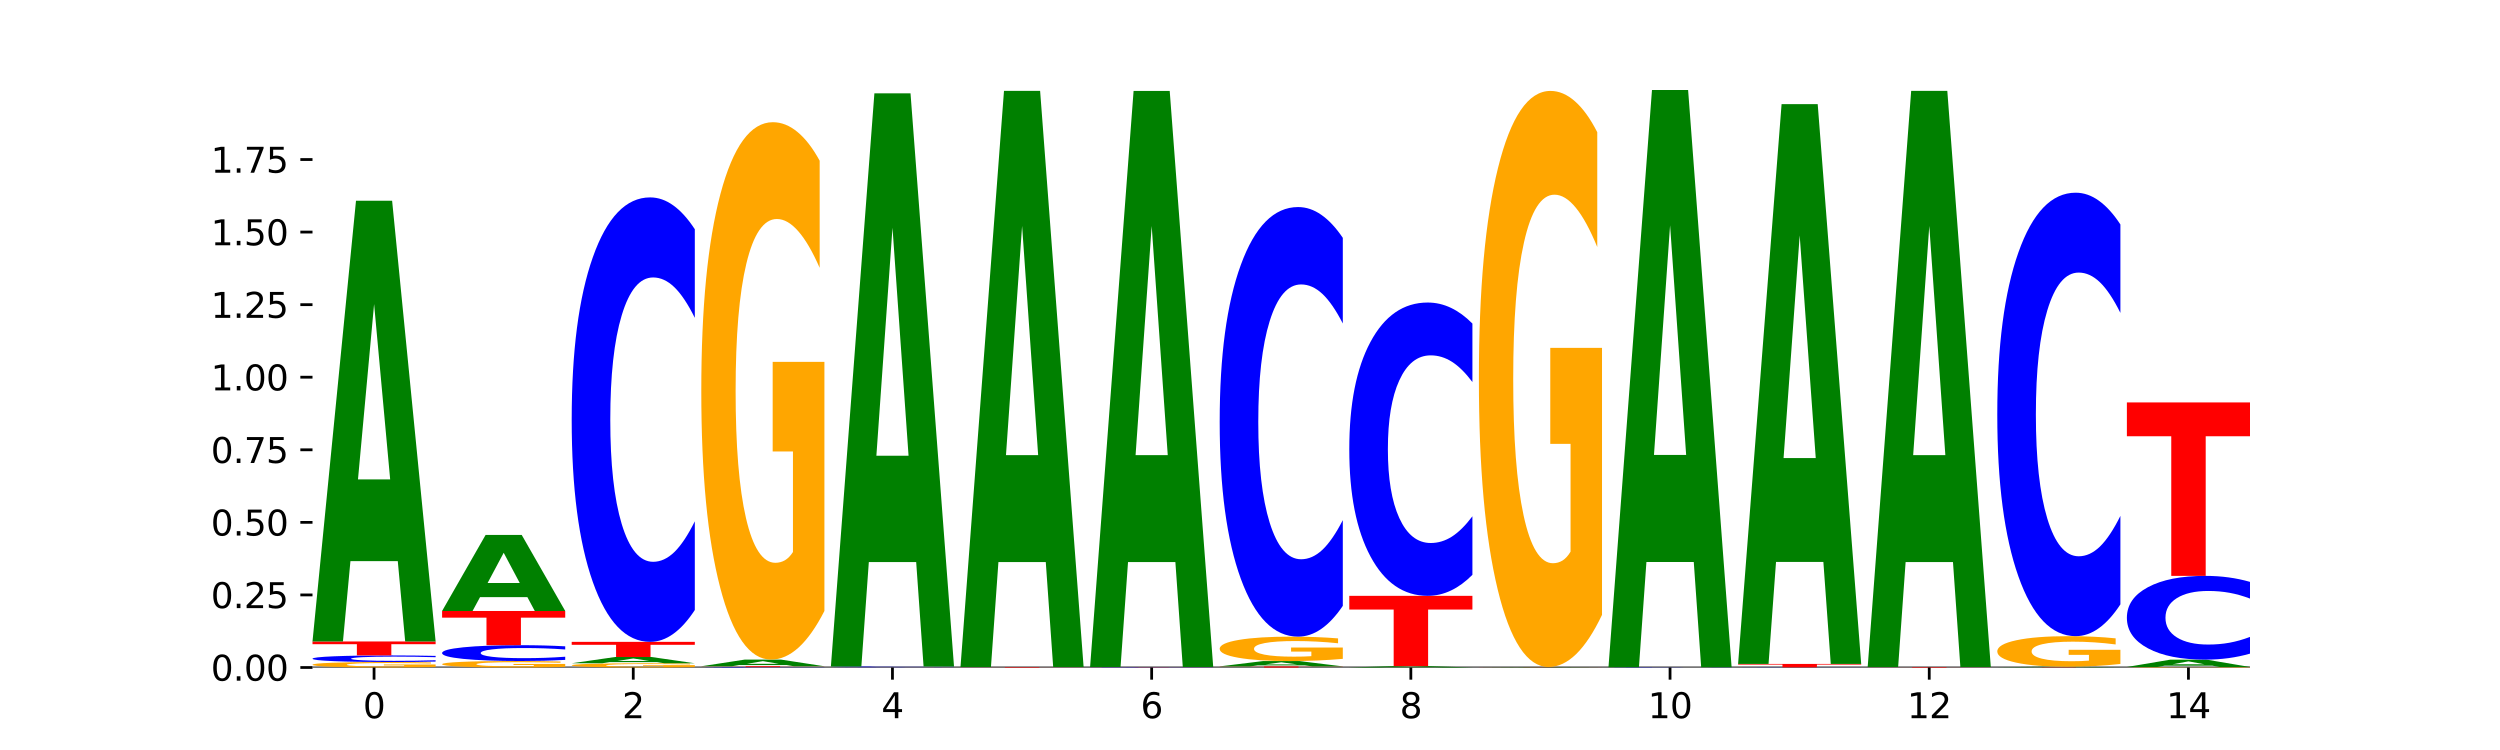 <?xml version="1.0" encoding="utf-8" standalone="no"?>
<!DOCTYPE svg PUBLIC "-//W3C//DTD SVG 1.1//EN"
  "http://www.w3.org/Graphics/SVG/1.1/DTD/svg11.dtd">
<svg xmlns:xlink="http://www.w3.org/1999/xlink" width="720pt" height="216pt" viewBox="0 0 720 216" xmlns="http://www.w3.org/2000/svg" version="1.1">
 <defs>
  <style type="text/css">*{stroke-linejoin: round; stroke-linecap: butt}</style>
 </defs>
 <g id="figure_1">
  <g id="patch_1">
   <path d="M 0 216 
L 720 216 
L 720 0 
L 0 0 
z
" style="fill: #ffffff"/>
  </g>
  <g id="axes_1">
   <g id="patch_2">
    <path d="M 90 192.24 
L 648 192.24 
L 648 25.92 
L 90 25.92 
z
" style="fill: #ffffff"/>
   </g>
   <g id="line2d_1">
    <path d="M 90 192.24 
L 648 192.24 
" clip-path="url(#p57bac2bca9)" style="fill: none; stroke: #000000; stroke-width: 0.5; stroke-linecap: square"/>
   </g>
   <g id="patch_3">
    <path d="M 125.458 192.098 
Q 121.882 192.169 118.036 192.205 
Q 114.19 192.24 110.089 192.24 
Q 100.823 192.24 95.412 192.028 
Q 90 191.816 90 191.453 
Q 90 191.087 95.507 190.876 
Q 101.022 190.666 110.614 190.666 
Q 114.309 190.666 117.694 190.695 
Q 121.088 190.723 124.091 190.779 
L 124.091 191.093 
Q 120.992 191.021 117.925 190.985 
Q 114.857 190.949 111.774 190.949 
Q 106.068 190.949 102.977 191.08 
Q 99.886 191.211 99.886 191.453 
Q 99.886 191.694 102.866 191.825 
Q 105.846 191.956 111.329 191.956 
Q 112.823 191.956 114.102 191.949 
Q 115.382 191.941 116.399 191.925 
L 116.399 191.63 
L 110.558 191.63 
L 110.558 191.368 
L 125.458 191.368 
L 125.458 192.098 
z
" clip-path="url(#p57bac2bca9)" style="fill: #ffa600"/>
   </g>
   <g id="patch_4">
    <path d="M 125.458 190.529 
Q 122.492 190.597 119.285 190.631 
Q 116.078 190.666 112.585 190.666 
Q 102.168 190.666 96.084 190.41 
Q 90 190.153 90 189.715 
Q 90 189.275 96.084 189.019 
Q 102.168 188.762 112.585 188.762 
Q 116.078 188.762 119.285 188.797 
Q 122.492 188.831 125.458 188.899 
L 125.458 189.278 
Q 122.465 189.189 119.562 189.147 
Q 116.658 189.105 113.451 189.105 
Q 107.698 189.105 104.401 189.268 
Q 101.114 189.43 101.114 189.715 
Q 101.114 189.999 104.401 190.161 
Q 107.698 190.323 113.451 190.323 
Q 116.658 190.323 119.562 190.281 
Q 122.465 190.239 125.458 190.15 
L 125.458 190.529 
z
" clip-path="url(#p57bac2bca9)" style="fill: #0000ff"/>
   </g>
   <g id="patch_5">
    <path d="M 90 184.736 
L 125.458 184.736 
L 125.458 185.521 
L 112.701 185.521 
L 112.701 188.762 
L 102.781 188.762 
L 102.781 185.521 
L 90 185.521 
L 90 184.736 
z
" clip-path="url(#p57bac2bca9)" style="fill: #ff0000"/>
   </g>
   <g id="patch_6">
    <path d="M 114.562 161.615 
L 100.925 161.615 
L 98.772 184.736 
L 90 184.736 
L 102.527 57.819 
L 112.931 57.819 
L 125.458 184.736 
L 116.693 184.736 
L 114.562 161.615 
z
M 103.1 138.06 
L 112.365 138.06 
L 107.74 87.576 
L 103.1 138.06 
z
" clip-path="url(#p57bac2bca9)" style="fill: #008000"/>
   </g>
   <g id="patch_7">
    <path d="M 162.783 192.071 
Q 159.207 192.156 155.36 192.198 
Q 151.514 192.24 147.414 192.24 
Q 138.148 192.24 132.736 191.988 
Q 127.324 191.737 127.324 191.307 
Q 127.324 190.872 132.831 190.622 
Q 138.346 190.372 147.938 190.372 
Q 151.633 190.372 155.019 190.406 
Q 158.412 190.44 161.416 190.506 
L 161.416 190.879 
Q 158.317 190.793 155.249 190.751 
Q 152.182 190.709 149.098 190.709 
Q 143.393 190.709 140.301 190.864 
Q 137.21 191.019 137.21 191.307 
Q 137.21 191.592 140.19 191.748 
Q 143.17 191.904 148.653 191.904 
Q 150.147 191.904 151.427 191.895 
Q 152.706 191.885 153.723 191.866 
L 153.723 191.517 
L 147.883 191.517 
L 147.883 191.205 
L 162.783 191.205 
L 162.783 192.071 
z
" clip-path="url(#p57bac2bca9)" style="fill: #ffa600"/>
   </g>
   <g id="patch_8">
    <path d="M 162.783 190.046 
Q 159.817 190.208 156.609 190.29 
Q 153.402 190.372 149.909 190.372 
Q 139.492 190.372 133.408 189.758 
Q 127.324 189.144 127.324 188.094 
Q 127.324 187.041 133.408 186.427 
Q 139.492 185.813 149.909 185.813 
Q 153.402 185.813 156.609 185.896 
Q 159.817 185.978 162.783 186.14 
L 162.783 187.049 
Q 159.79 186.834 156.886 186.734 
Q 153.983 186.635 150.776 186.635 
Q 145.022 186.635 141.726 187.024 
Q 138.438 187.412 138.438 188.094 
Q 138.438 188.774 141.726 189.163 
Q 145.022 189.551 150.776 189.551 
Q 153.983 189.551 156.886 189.451 
Q 159.79 189.351 162.783 189.136 
L 162.783 190.046 
z
" clip-path="url(#p57bac2bca9)" style="fill: #0000ff"/>
   </g>
   <g id="patch_9">
    <path d="M 127.324 175.963 
L 162.783 175.963 
L 162.783 177.884 
L 150.026 177.884 
L 150.026 185.813 
L 140.106 185.813 
L 140.106 177.884 
L 127.324 177.884 
L 127.324 175.963 
z
" clip-path="url(#p57bac2bca9)" style="fill: #ff0000"/>
   </g>
   <g id="patch_10">
    <path d="M 151.886 171.974 
L 138.25 171.974 
L 136.097 175.963 
L 127.324 175.963 
L 139.852 154.065 
L 150.255 154.065 
L 162.783 175.963 
L 154.018 175.963 
L 151.886 171.974 
z
M 140.425 167.91 
L 149.69 167.91 
L 145.064 159.199 
L 140.425 167.91 
z
" clip-path="url(#p57bac2bca9)" style="fill: #008000"/>
   </g>
   <g id="patch_11">
    <path d="M 200.107 192.13 
Q 196.531 192.185 192.685 192.213 
Q 188.839 192.24 184.738 192.24 
Q 175.472 192.24 170.061 192.076 
Q 164.649 191.912 164.649 191.631 
Q 164.649 191.347 170.156 191.184 
Q 175.671 191.022 185.263 191.022 
Q 188.958 191.022 192.343 191.044 
Q 195.736 191.066 198.74 191.109 
L 198.74 191.352 
Q 195.641 191.296 192.574 191.269 
Q 189.506 191.241 186.423 191.241 
Q 180.717 191.241 177.626 191.342 
Q 174.535 191.443 174.535 191.631 
Q 174.535 191.817 177.515 191.919 
Q 180.495 192.021 185.978 192.021 
Q 187.472 192.021 188.751 192.015 
Q 190.031 192.009 191.048 191.996 
L 191.048 191.768 
L 185.207 191.768 
L 185.207 191.565 
L 200.107 191.565 
L 200.107 192.13 
z
" clip-path="url(#p57bac2bca9)" style="fill: #ffa600"/>
   </g>
   <g id="patch_12">
    <path d="M 189.211 190.692 
L 175.574 190.692 
L 173.421 191.022 
L 164.649 191.022 
L 177.176 189.213 
L 187.58 189.213 
L 200.107 191.022 
L 191.342 191.022 
L 189.211 190.692 
z
M 177.749 190.356 
L 187.014 190.356 
L 182.389 189.637 
L 177.749 190.356 
z
" clip-path="url(#p57bac2bca9)" style="fill: #008000"/>
   </g>
   <g id="patch_13">
    <path d="M 164.649 184.856 
L 200.107 184.856 
L 200.107 185.706 
L 187.35 185.706 
L 187.35 189.213 
L 177.43 189.213 
L 177.43 185.706 
L 164.649 185.706 
L 164.649 184.856 
z
" clip-path="url(#p57bac2bca9)" style="fill: #ff0000"/>
   </g>
   <g id="patch_14">
    <path d="M 200.107 175.681 
Q 197.141 180.229 193.934 182.529 
Q 190.727 184.856 187.233 184.856 
Q 176.817 184.856 170.733 167.616 
Q 164.649 150.376 164.649 120.893 
Q 164.649 91.305 170.733 74.092 
Q 176.817 56.852 187.233 56.852 
Q 190.727 56.852 193.934 59.178 
Q 197.141 61.479 200.107 66.027 
L 200.107 91.543 
Q 197.114 85.514 194.211 82.712 
Q 191.307 79.909 188.1 79.909 
Q 182.347 79.909 179.05 90.829 
Q 175.762 101.723 175.762 120.893 
Q 175.762 139.984 179.05 150.905 
Q 182.347 161.799 188.1 161.799 
Q 191.307 161.799 194.211 158.996 
Q 197.114 156.167 200.107 150.138 
L 200.107 175.681 
z
" clip-path="url(#p57bac2bca9)" style="fill: #0000ff"/>
   </g>
   <g id="patch_15">
    <path d="M 237.431 192.23 
Q 234.465 192.235 231.258 192.238 
Q 228.051 192.24 224.558 192.24 
Q 214.141 192.24 208.057 192.222 
Q 201.973 192.204 201.973 192.173 
Q 201.973 192.142 208.057 192.124 
Q 214.141 192.106 224.558 192.106 
Q 228.051 192.106 231.258 192.108 
Q 234.465 192.111 237.431 192.116 
L 237.431 192.142 
Q 234.439 192.136 231.535 192.133 
Q 228.632 192.13 225.424 192.13 
Q 219.671 192.13 216.375 192.142 
Q 213.087 192.153 213.087 192.173 
Q 213.087 192.193 216.375 192.204 
Q 219.671 192.216 225.424 192.216 
Q 228.632 192.216 231.535 192.213 
Q 234.439 192.21 237.431 192.204 
L 237.431 192.23 
z
" clip-path="url(#p57bac2bca9)" style="fill: #0000ff"/>
   </g>
   <g id="patch_16">
    <path d="M 201.973 191.883 
L 237.431 191.883 
L 237.431 191.926 
L 224.675 191.926 
L 224.675 192.106 
L 214.755 192.106 
L 214.755 191.926 
L 201.973 191.926 
L 201.973 191.883 
z
" clip-path="url(#p57bac2bca9)" style="fill: #ff0000"/>
   </g>
   <g id="patch_17">
    <path d="M 226.535 191.533 
L 212.899 191.533 
L 210.745 191.883 
L 201.973 191.883 
L 214.501 189.963 
L 224.904 189.963 
L 237.431 191.883 
L 228.667 191.883 
L 226.535 191.533 
z
M 215.073 191.177 
L 224.339 191.177 
L 219.713 190.413 
L 215.073 191.177 
z
" clip-path="url(#p57bac2bca9)" style="fill: #008000"/>
   </g>
   <g id="patch_18">
    <path d="M 237.431 175.96 
Q 233.855 182.962 230.009 186.479 
Q 226.163 189.963 222.063 189.963 
Q 212.797 189.963 207.385 169.118 
Q 201.973 148.274 201.973 112.627 
Q 201.973 76.564 207.48 55.879 
Q 212.995 35.194 222.587 35.194 
Q 226.282 35.194 229.668 38.007 
Q 233.061 40.789 236.065 46.288 
L 236.065 77.139 
Q 232.965 70.074 229.898 66.589 
Q 226.831 63.072 223.747 63.072 
Q 218.041 63.072 214.95 75.924 
Q 211.859 88.745 211.859 112.627 
Q 211.859 136.285 214.839 149.201 
Q 217.819 162.085 223.302 162.085 
Q 224.796 162.085 226.076 161.35 
Q 227.355 160.582 228.372 158.984 
L 228.372 130.018 
L 222.531 130.018 
L 222.531 104.218 
L 237.431 104.218 
L 237.431 175.96 
z
" clip-path="url(#p57bac2bca9)" style="fill: #ffa600"/>
   </g>
   <g id="patch_19">
    <path d="M 274.756 192.236 
Q 271.18 192.238 267.334 192.239 
Q 263.487 192.24 259.387 192.24 
Q 250.121 192.24 244.709 192.234 
Q 239.298 192.227 239.298 192.216 
Q 239.298 192.205 244.805 192.199 
Q 250.32 192.192 259.911 192.192 
Q 263.607 192.192 266.992 192.193 
Q 270.385 192.194 273.389 192.196 
L 273.389 192.205 
Q 270.29 192.203 267.222 192.202 
Q 264.155 192.201 261.072 192.201 
Q 255.366 192.201 252.275 192.205 
Q 249.183 192.209 249.183 192.216 
Q 249.183 192.223 252.163 192.227 
Q 255.143 192.231 260.627 192.231 
Q 262.121 192.231 263.4 192.231 
Q 264.679 192.231 265.697 192.23 
L 265.697 192.222 
L 259.856 192.222 
L 259.856 192.214 
L 274.756 192.214 
L 274.756 192.236 
z
" clip-path="url(#p57bac2bca9)" style="fill: #ffa600"/>
   </g>
   <g id="patch_20">
    <path d="M 274.756 192.175 
Q 271.79 192.184 268.583 192.188 
Q 265.375 192.192 261.882 192.192 
Q 251.465 192.192 245.382 192.16 
Q 239.298 192.128 239.298 192.073 
Q 239.298 192.018 245.382 191.986 
Q 251.465 191.954 261.882 191.954 
Q 265.375 191.954 268.583 191.959 
Q 271.79 191.963 274.756 191.971 
L 274.756 192.019 
Q 271.763 192.008 268.86 192.002 
Q 265.956 191.997 262.749 191.997 
Q 256.995 191.997 253.699 192.017 
Q 250.411 192.038 250.411 192.073 
Q 250.411 192.109 253.699 192.129 
Q 256.995 192.149 262.749 192.149 
Q 265.956 192.149 268.86 192.144 
Q 271.763 192.139 274.756 192.128 
L 274.756 192.175 
z
" clip-path="url(#p57bac2bca9)" style="fill: #0000ff"/>
   </g>
   <g id="patch_21">
    <path d="M 263.86 161.884 
L 250.223 161.884 
L 248.07 191.954 
L 239.298 191.954 
L 251.825 26.886 
L 262.228 26.886 
L 274.756 191.954 
L 265.991 191.954 
L 263.86 161.884 
z
M 252.398 131.247 
L 261.663 131.247 
L 257.038 65.588 
L 252.398 131.247 
z
" clip-path="url(#p57bac2bca9)" style="fill: #008000"/>
   </g>
   <g id="patch_22">
    <path d="M 276.622 192.096 
L 312.08 192.096 
L 312.08 192.124 
L 299.324 192.124 
L 299.324 192.24 
L 289.404 192.24 
L 289.404 192.124 
L 276.622 192.124 
L 276.622 192.096 
z
" clip-path="url(#p57bac2bca9)" style="fill: #ff0000"/>
   </g>
   <g id="patch_23">
    <path d="M 301.184 161.868 
L 287.547 161.868 
L 285.394 192.096 
L 276.622 192.096 
L 289.15 26.161 
L 299.553 26.161 
L 312.08 192.096 
L 303.315 192.096 
L 301.184 161.868 
z
M 289.722 131.071 
L 298.987 131.071 
L 294.362 65.067 
L 289.722 131.071 
z
" clip-path="url(#p57bac2bca9)" style="fill: #008000"/>
   </g>
   <g id="patch_24">
    <path d="M 313.946 192.192 
L 349.405 192.192 
L 349.405 192.202 
L 336.648 192.202 
L 336.648 192.24 
L 326.728 192.24 
L 326.728 192.202 
L 313.946 192.202 
L 313.946 192.192 
z
" clip-path="url(#p57bac2bca9)" style="fill: #ff0000"/>
   </g>
   <g id="patch_25">
    <path d="M 349.405 192.185 
Q 346.439 192.189 343.231 192.19 
Q 340.024 192.192 336.531 192.192 
Q 326.114 192.192 320.03 192.179 
Q 313.946 192.166 313.946 192.144 
Q 313.946 192.122 320.03 192.109 
Q 326.114 192.097 336.531 192.097 
Q 340.024 192.097 343.231 192.098 
Q 346.439 192.1 349.405 192.103 
L 349.405 192.122 
Q 346.412 192.118 343.508 192.116 
Q 340.605 192.114 337.398 192.114 
Q 331.644 192.114 328.348 192.122 
Q 325.06 192.13 325.06 192.144 
Q 325.06 192.159 328.348 192.167 
Q 331.644 192.175 337.398 192.175 
Q 340.605 192.175 343.508 192.173 
Q 346.412 192.171 349.405 192.166 
L 349.405 192.185 
z
" clip-path="url(#p57bac2bca9)" style="fill: #0000ff"/>
   </g>
   <g id="patch_26">
    <path d="M 338.508 161.873 
L 324.872 161.873 
L 322.719 192.097 
L 313.946 192.097 
L 326.474 26.185 
L 336.877 26.185 
L 349.405 192.097 
L 340.64 192.097 
L 338.508 161.873 
z
M 327.047 131.08 
L 336.312 131.08 
L 331.686 65.085 
L 327.047 131.08 
z
" clip-path="url(#p57bac2bca9)" style="fill: #008000"/>
   </g>
   <g id="patch_27">
    <path d="M 351.271 191.919 
L 386.729 191.919 
L 386.729 191.981 
L 373.972 191.981 
L 373.972 192.24 
L 364.052 192.24 
L 364.052 191.981 
L 351.271 191.981 
L 351.271 191.919 
z
" clip-path="url(#p57bac2bca9)" style="fill: #ff0000"/>
   </g>
   <g id="patch_28">
    <path d="M 375.833 191.639 
L 362.196 191.639 
L 360.043 191.919 
L 351.271 191.919 
L 363.798 190.384 
L 374.202 190.384 
L 386.729 191.919 
L 377.964 191.919 
L 375.833 191.639 
z
M 364.371 191.354 
L 373.636 191.354 
L 369.011 190.744 
L 364.371 191.354 
z
" clip-path="url(#p57bac2bca9)" style="fill: #008000"/>
   </g>
   <g id="patch_29">
    <path d="M 386.729 189.748 
Q 383.153 190.066 379.307 190.226 
Q 375.461 190.384 371.36 190.384 
Q 362.094 190.384 356.683 189.437 
Q 351.271 188.491 351.271 186.871 
Q 351.271 185.233 356.778 184.294 
Q 362.293 183.354 371.885 183.354 
Q 375.58 183.354 378.965 183.482 
Q 382.358 183.608 385.362 183.858 
L 385.362 185.26 
Q 382.263 184.939 379.196 184.78 
Q 376.128 184.621 373.045 184.621 
Q 367.339 184.621 364.248 185.204 
Q 361.157 185.787 361.157 186.871 
Q 361.157 187.946 364.137 188.533 
Q 367.117 189.118 372.6 189.118 
Q 374.094 189.118 375.373 189.085 
Q 376.653 189.05 377.67 188.977 
L 377.67 187.661 
L 371.829 187.661 
L 371.829 186.49 
L 386.729 186.49 
L 386.729 189.748 
z
" clip-path="url(#p57bac2bca9)" style="fill: #ffa600"/>
   </g>
   <g id="patch_30">
    <path d="M 386.729 174.486 
Q 383.763 178.882 380.556 181.105 
Q 377.349 183.354 373.856 183.354 
Q 363.439 183.354 357.355 166.691 
Q 351.271 150.028 351.271 121.532 
Q 351.271 92.934 357.355 76.297 
Q 363.439 59.633 373.856 59.633 
Q 377.349 59.633 380.556 61.882 
Q 383.763 64.106 386.729 68.502 
L 386.729 93.164 
Q 383.736 87.337 380.833 84.628 
Q 377.929 81.919 374.722 81.919 
Q 368.969 81.919 365.672 92.474 
Q 362.385 103.003 362.385 121.532 
Q 362.385 139.984 365.672 150.539 
Q 368.969 161.069 374.722 161.069 
Q 377.929 161.069 380.833 158.36 
Q 383.736 155.625 386.729 149.798 
L 386.729 174.486 
z
" clip-path="url(#p57bac2bca9)" style="fill: #0000ff"/>
   </g>
   <g id="patch_31">
    <path d="M 413.157 192.169 
L 399.521 192.169 
L 397.367 192.24 
L 388.595 192.24 
L 401.123 191.85 
L 411.526 191.85 
L 424.054 192.24 
L 415.289 192.24 
L 413.157 192.169 
z
M 401.695 192.097 
L 410.961 192.097 
L 406.335 191.942 
L 401.695 192.097 
z
" clip-path="url(#p57bac2bca9)" style="fill: #008000"/>
   </g>
   <g id="patch_32">
    <path d="M 388.595 171.603 
L 424.054 171.603 
L 424.054 175.551 
L 411.297 175.551 
L 411.297 191.85 
L 401.377 191.85 
L 401.377 175.551 
L 388.595 175.551 
L 388.595 171.603 
z
" clip-path="url(#p57bac2bca9)" style="fill: #ff0000"/>
   </g>
   <g id="patch_33">
    <path d="M 424.054 165.548 
Q 421.087 168.549 417.88 170.067 
Q 414.673 171.603 411.18 171.603 
Q 400.763 171.603 394.679 160.225 
Q 388.595 148.848 388.595 129.392 
Q 388.595 109.866 394.679 98.506 
Q 400.763 87.129 411.18 87.129 
Q 414.673 87.129 417.88 88.664 
Q 421.087 90.182 424.054 93.184 
L 424.054 110.023 
Q 421.061 106.044 418.157 104.194 
Q 415.254 102.345 412.047 102.345 
Q 406.293 102.345 402.997 109.551 
Q 399.709 116.741 399.709 129.392 
Q 399.709 141.99 402.997 149.197 
Q 406.293 156.386 412.047 156.386 
Q 415.254 156.386 418.157 154.537 
Q 421.061 152.67 424.054 148.691 
L 424.054 165.548 
z
" clip-path="url(#p57bac2bca9)" style="fill: #0000ff"/>
   </g>
   <g id="patch_34">
    <path d="M 425.92 192.192 
L 461.378 192.192 
L 461.378 192.202 
L 448.621 192.202 
L 448.621 192.24 
L 438.701 192.24 
L 438.701 192.202 
L 425.92 192.202 
L 425.92 192.192 
z
" clip-path="url(#p57bac2bca9)" style="fill: #ff0000"/>
   </g>
   <g id="patch_35">
    <path d="M 450.482 192.175 
L 436.845 192.175 
L 434.692 192.192 
L 425.92 192.192 
L 438.447 192.097 
L 448.85 192.097 
L 461.378 192.192 
L 452.613 192.192 
L 450.482 192.175 
z
M 439.02 192.157 
L 448.285 192.157 
L 443.66 192.119 
L 439.02 192.157 
z
" clip-path="url(#p57bac2bca9)" style="fill: #008000"/>
   </g>
   <g id="patch_36">
    <path d="M 461.378 177.085 
Q 457.802 184.591 453.956 188.361 
Q 450.11 192.097 446.009 192.097 
Q 436.743 192.097 431.331 169.751 
Q 425.92 147.406 425.92 109.192 
Q 425.92 70.533 431.427 48.359 
Q 436.942 26.185 446.533 26.185 
Q 450.229 26.185 453.614 29.201 
Q 457.007 32.183 460.011 38.078 
L 460.011 71.15 
Q 456.912 63.576 453.844 59.84 
Q 450.777 56.071 447.694 56.071 
Q 441.988 56.071 438.897 69.848 
Q 435.805 83.591 435.805 109.192 
Q 435.805 134.554 438.785 148.4 
Q 441.765 162.211 447.249 162.211 
Q 448.743 162.211 450.022 161.423 
Q 451.302 160.6 452.319 158.887 
L 452.319 127.836 
L 446.478 127.836 
L 446.478 100.179 
L 461.378 100.179 
L 461.378 177.085 
z
" clip-path="url(#p57bac2bca9)" style="fill: #ffa600"/>
   </g>
   <g id="patch_37">
    <path d="M 498.702 192.233 
Q 495.736 192.237 492.529 192.238 
Q 489.322 192.24 485.829 192.24 
Q 475.412 192.24 469.328 192.227 
Q 463.244 192.214 463.244 192.192 
Q 463.244 192.17 469.328 192.157 
Q 475.412 192.144 485.829 192.144 
Q 489.322 192.144 492.529 192.146 
Q 495.736 192.148 498.702 192.151 
L 498.702 192.17 
Q 495.71 192.166 492.806 192.163 
Q 489.903 192.161 486.695 192.161 
Q 480.942 192.161 477.645 192.17 
Q 474.358 192.178 474.358 192.192 
Q 474.358 192.206 477.645 192.215 
Q 480.942 192.223 486.695 192.223 
Q 489.903 192.223 492.806 192.221 
Q 495.71 192.218 498.702 192.214 
L 498.702 192.233 
z
" clip-path="url(#p57bac2bca9)" style="fill: #0000ff"/>
   </g>
   <g id="patch_38">
    <path d="M 487.806 161.863 
L 474.169 161.863 
L 472.016 192.144 
L 463.244 192.144 
L 475.772 25.92 
L 486.175 25.92 
L 498.702 192.144 
L 489.937 192.144 
L 487.806 161.863 
z
M 476.344 131.012 
L 485.609 131.012 
L 480.984 64.893 
L 476.344 131.012 
z
" clip-path="url(#p57bac2bca9)" style="fill: #008000"/>
   </g>
   <g id="patch_39">
    <path d="M 536.027 192.237 
Q 533.061 192.238 529.854 192.239 
Q 526.646 192.24 523.153 192.24 
Q 512.736 192.24 506.652 192.234 
Q 500.569 192.227 500.569 192.217 
Q 500.569 192.206 506.652 192.2 
Q 512.736 192.193 523.153 192.193 
Q 526.646 192.193 529.854 192.194 
Q 533.061 192.195 536.027 192.197 
L 536.027 192.206 
Q 533.034 192.204 530.13 192.203 
Q 527.227 192.202 524.02 192.202 
Q 518.266 192.202 514.97 192.206 
Q 511.682 192.21 511.682 192.217 
Q 511.682 192.224 514.97 192.228 
Q 518.266 192.232 524.02 192.232 
Q 527.227 192.232 530.13 192.231 
Q 533.034 192.23 536.027 192.227 
L 536.027 192.237 
z
" clip-path="url(#p57bac2bca9)" style="fill: #0000ff"/>
   </g>
   <g id="patch_40">
    <path d="M 500.569 191.217 
L 536.027 191.217 
L 536.027 191.407 
L 523.27 191.407 
L 523.27 192.193 
L 513.35 192.193 
L 513.35 191.407 
L 500.569 191.407 
L 500.569 191.217 
z
" clip-path="url(#p57bac2bca9)" style="fill: #ff0000"/>
   </g>
   <g id="patch_41">
    <path d="M 525.13 161.846 
L 511.494 161.846 
L 509.341 191.217 
L 500.569 191.217 
L 513.096 29.99 
L 523.499 29.99 
L 536.027 191.217 
L 527.262 191.217 
L 525.13 161.846 
z
M 513.669 131.923 
L 522.934 131.923 
L 518.309 67.792 
L 513.669 131.923 
z
" clip-path="url(#p57bac2bca9)" style="fill: #008000"/>
   </g>
   <g id="patch_42">
    <path d="M 537.893 192.096 
L 573.351 192.096 
L 573.351 192.124 
L 560.594 192.124 
L 560.594 192.24 
L 550.674 192.24 
L 550.674 192.124 
L 537.893 192.124 
L 537.893 192.096 
z
" clip-path="url(#p57bac2bca9)" style="fill: #ff0000"/>
   </g>
   <g id="patch_43">
    <path d="M 562.455 161.868 
L 548.818 161.868 
L 546.665 192.096 
L 537.893 192.096 
L 550.42 26.161 
L 560.824 26.161 
L 573.351 192.096 
L 564.586 192.096 
L 562.455 161.868 
z
M 550.993 131.071 
L 560.258 131.071 
L 555.633 65.067 
L 550.993 131.071 
z
" clip-path="url(#p57bac2bca9)" style="fill: #008000"/>
   </g>
   <g id="patch_44">
    <path d="M 575.217 192.166 
L 610.676 192.166 
L 610.676 192.181 
L 597.919 192.181 
L 597.919 192.24 
L 587.999 192.24 
L 587.999 192.181 
L 575.217 192.181 
L 575.217 192.166 
z
" clip-path="url(#p57bac2bca9)" style="fill: #ff0000"/>
   </g>
   <g id="patch_45">
    <path d="M 599.779 192.139 
L 586.143 192.139 
L 583.99 192.166 
L 575.217 192.166 
L 587.745 192.019 
L 598.148 192.019 
L 610.676 192.166 
L 601.911 192.166 
L 599.779 192.139 
z
M 588.318 192.112 
L 597.583 192.112 
L 592.957 192.053 
L 588.318 192.112 
z
" clip-path="url(#p57bac2bca9)" style="fill: #008000"/>
   </g>
   <g id="patch_46">
    <path d="M 610.676 191.222 
Q 607.1 191.621 603.253 191.821 
Q 599.407 192.019 595.307 192.019 
Q 586.041 192.019 580.629 190.833 
Q 575.217 189.647 575.217 187.619 
Q 575.217 185.568 580.724 184.391 
Q 586.239 183.215 595.831 183.215 
Q 599.526 183.215 602.912 183.375 
Q 606.305 183.533 609.309 183.846 
L 609.309 185.601 
Q 606.21 185.199 603.142 185.001 
Q 600.075 184.8 596.991 184.8 
Q 591.286 184.8 588.194 185.532 
Q 585.103 186.261 585.103 187.619 
Q 585.103 188.965 588.083 189.7 
Q 591.063 190.433 596.546 190.433 
Q 598.04 190.433 599.32 190.391 
Q 600.599 190.348 601.616 190.257 
L 601.616 188.609 
L 595.776 188.609 
L 595.776 187.141 
L 610.676 187.141 
L 610.676 191.222 
z
" clip-path="url(#p57bac2bca9)" style="fill: #ffa600"/>
   </g>
   <g id="patch_47">
    <path d="M 610.676 174.06 
Q 607.71 178.598 604.502 180.893 
Q 601.295 183.215 597.802 183.215 
Q 587.385 183.215 581.301 166.013 
Q 575.217 148.812 575.217 119.395 
Q 575.217 89.873 581.301 72.699 
Q 587.385 55.497 597.802 55.497 
Q 601.295 55.497 604.502 57.819 
Q 607.71 60.114 610.676 64.652 
L 610.676 90.111 
Q 607.683 84.096 604.779 81.299 
Q 601.876 78.503 598.669 78.503 
Q 592.915 78.503 589.619 89.399 
Q 586.331 100.268 586.331 119.395 
Q 586.331 138.444 589.619 149.34 
Q 592.915 160.209 598.669 160.209 
Q 601.876 160.209 604.779 157.413 
Q 607.683 154.59 610.676 148.574 
L 610.676 174.06 
z
" clip-path="url(#p57bac2bca9)" style="fill: #0000ff"/>
   </g>
   <g id="patch_48">
    <path d="M 648 192.226 
Q 644.424 192.233 640.578 192.237 
Q 636.732 192.24 632.631 192.24 
Q 623.365 192.24 617.954 192.22 
Q 612.542 192.2 612.542 192.165 
Q 612.542 192.13 618.049 192.11 
Q 623.564 192.09 633.156 192.09 
Q 636.851 192.09 640.236 192.093 
Q 643.629 192.096 646.633 192.101 
L 646.633 192.131 
Q 643.534 192.124 640.467 192.121 
Q 637.399 192.117 634.316 192.117 
Q 628.61 192.117 625.519 192.13 
Q 622.428 192.142 622.428 192.165 
Q 622.428 192.188 625.408 192.201 
Q 628.388 192.213 633.871 192.213 
Q 635.365 192.213 636.644 192.212 
Q 637.924 192.212 638.941 192.21 
L 638.941 192.182 
L 633.1 192.182 
L 633.1 192.157 
L 648 192.157 
L 648 192.226 
z
" clip-path="url(#p57bac2bca9)" style="fill: #ffa600"/>
   </g>
   <g id="patch_49">
    <path d="M 637.104 191.705 
L 623.467 191.705 
L 621.314 192.09 
L 612.542 192.09 
L 625.069 189.975 
L 635.473 189.975 
L 648 192.09 
L 639.235 192.09 
L 637.104 191.705 
z
M 625.642 191.313 
L 634.907 191.313 
L 630.282 190.471 
L 625.642 191.313 
z
" clip-path="url(#p57bac2bca9)" style="fill: #008000"/>
   </g>
   <g id="patch_50">
    <path d="M 648 188.246 
Q 645.034 189.103 641.827 189.537 
Q 638.62 189.975 635.126 189.975 
Q 624.71 189.975 618.626 186.726 
Q 612.542 183.477 612.542 177.922 
Q 612.542 172.346 618.626 169.102 
Q 624.71 165.853 635.126 165.853 
Q 638.62 165.853 641.827 166.291 
Q 645.034 166.725 648 167.582 
L 648 172.39 
Q 645.007 171.254 642.104 170.726 
Q 639.2 170.198 635.993 170.198 
Q 630.24 170.198 626.943 172.256 
Q 623.655 174.309 623.655 177.922 
Q 623.655 181.519 626.943 183.577 
Q 630.24 185.63 635.993 185.63 
Q 639.2 185.63 642.104 185.102 
Q 645.007 184.569 648 183.433 
L 648 188.246 
z
" clip-path="url(#p57bac2bca9)" style="fill: #0000ff"/>
   </g>
   <g id="patch_51">
    <path d="M 612.542 115.899 
L 648 115.899 
L 648 125.641 
L 635.243 125.641 
L 635.243 165.853 
L 625.323 165.853 
L 625.323 125.641 
L 612.542 125.641 
L 612.542 115.899 
z
" clip-path="url(#p57bac2bca9)" style="fill: #ff0000"/>
   </g>
   <g id="matplotlib.axis_1">
    <g id="xtick_1">
     <g id="line2d_2">
      <defs>
       <path id="mea7659d5f4" d="M 0 0 
L 0 3.5 
" style="stroke: #000000; stroke-width: 0.8"/>
      </defs>
      <g>
       <use xlink:href="#mea7659d5f4" x="107.729" y="192.24" style="stroke: #000000; stroke-width: 0.8"/>
      </g>
     </g>
     <g id="text_1">
      <!-- 0 -->
      <g transform="translate(104.548 206.838) scale(0.1 -0.1)">
       <defs>
        <path id="DejaVuSans-30" d="M 2034 4250 
Q 1547 4250 1301 3770 
Q 1056 3291 1056 2328 
Q 1056 1369 1301 889 
Q 1547 409 2034 409 
Q 2525 409 2770 889 
Q 3016 1369 3016 2328 
Q 3016 3291 2770 3770 
Q 2525 4250 2034 4250 
z
M 2034 4750 
Q 2819 4750 3233 4129 
Q 3647 3509 3647 2328 
Q 3647 1150 3233 529 
Q 2819 -91 2034 -91 
Q 1250 -91 836 529 
Q 422 1150 422 2328 
Q 422 3509 836 4129 
Q 1250 4750 2034 4750 
z
" transform="scale(0.016)"/>
       </defs>
       <use xlink:href="#DejaVuSans-30"/>
      </g>
     </g>
    </g>
    <g id="xtick_2">
     <g id="line2d_3">
      <g>
       <use xlink:href="#mea7659d5f4" x="182.378" y="192.24" style="stroke: #000000; stroke-width: 0.8"/>
      </g>
     </g>
     <g id="text_2">
      <!-- 2 -->
      <g transform="translate(179.197 206.838) scale(0.1 -0.1)">
       <defs>
        <path id="DejaVuSans-32" d="M 1228 531 
L 3431 531 
L 3431 0 
L 469 0 
L 469 531 
Q 828 903 1448 1529 
Q 2069 2156 2228 2338 
Q 2531 2678 2651 2914 
Q 2772 3150 2772 3378 
Q 2772 3750 2511 3984 
Q 2250 4219 1831 4219 
Q 1534 4219 1204 4116 
Q 875 4013 500 3803 
L 500 4441 
Q 881 4594 1212 4672 
Q 1544 4750 1819 4750 
Q 2544 4750 2975 4387 
Q 3406 4025 3406 3419 
Q 3406 3131 3298 2873 
Q 3191 2616 2906 2266 
Q 2828 2175 2409 1742 
Q 1991 1309 1228 531 
z
" transform="scale(0.016)"/>
       </defs>
       <use xlink:href="#DejaVuSans-32"/>
      </g>
     </g>
    </g>
    <g id="xtick_3">
     <g id="line2d_4">
      <g>
       <use xlink:href="#mea7659d5f4" x="257.027" y="192.24" style="stroke: #000000; stroke-width: 0.8"/>
      </g>
     </g>
     <g id="text_3">
      <!-- 4 -->
      <g transform="translate(253.846 206.838) scale(0.1 -0.1)">
       <defs>
        <path id="DejaVuSans-34" d="M 2419 4116 
L 825 1625 
L 2419 1625 
L 2419 4116 
z
M 2253 4666 
L 3047 4666 
L 3047 1625 
L 3713 1625 
L 3713 1100 
L 3047 1100 
L 3047 0 
L 2419 0 
L 2419 1100 
L 313 1100 
L 313 1709 
L 2253 4666 
z
" transform="scale(0.016)"/>
       </defs>
       <use xlink:href="#DejaVuSans-34"/>
      </g>
     </g>
    </g>
    <g id="xtick_4">
     <g id="line2d_5">
      <g>
       <use xlink:href="#mea7659d5f4" x="331.676" y="192.24" style="stroke: #000000; stroke-width: 0.8"/>
      </g>
     </g>
     <g id="text_4">
      <!-- 6 -->
      <g transform="translate(328.494 206.838) scale(0.1 -0.1)">
       <defs>
        <path id="DejaVuSans-36" d="M 2113 2584 
Q 1688 2584 1439 2293 
Q 1191 2003 1191 1497 
Q 1191 994 1439 701 
Q 1688 409 2113 409 
Q 2538 409 2786 701 
Q 3034 994 3034 1497 
Q 3034 2003 2786 2293 
Q 2538 2584 2113 2584 
z
M 3366 4563 
L 3366 3988 
Q 3128 4100 2886 4159 
Q 2644 4219 2406 4219 
Q 1781 4219 1451 3797 
Q 1122 3375 1075 2522 
Q 1259 2794 1537 2939 
Q 1816 3084 2150 3084 
Q 2853 3084 3261 2657 
Q 3669 2231 3669 1497 
Q 3669 778 3244 343 
Q 2819 -91 2113 -91 
Q 1303 -91 875 529 
Q 447 1150 447 2328 
Q 447 3434 972 4092 
Q 1497 4750 2381 4750 
Q 2619 4750 2861 4703 
Q 3103 4656 3366 4563 
z
" transform="scale(0.016)"/>
       </defs>
       <use xlink:href="#DejaVuSans-36"/>
      </g>
     </g>
    </g>
    <g id="xtick_5">
     <g id="line2d_6">
      <g>
       <use xlink:href="#mea7659d5f4" x="406.324" y="192.24" style="stroke: #000000; stroke-width: 0.8"/>
      </g>
     </g>
     <g id="text_5">
      <!-- 8 -->
      <g transform="translate(403.143 206.838) scale(0.1 -0.1)">
       <defs>
        <path id="DejaVuSans-38" d="M 2034 2216 
Q 1584 2216 1326 1975 
Q 1069 1734 1069 1313 
Q 1069 891 1326 650 
Q 1584 409 2034 409 
Q 2484 409 2743 651 
Q 3003 894 3003 1313 
Q 3003 1734 2745 1975 
Q 2488 2216 2034 2216 
z
M 1403 2484 
Q 997 2584 770 2862 
Q 544 3141 544 3541 
Q 544 4100 942 4425 
Q 1341 4750 2034 4750 
Q 2731 4750 3128 4425 
Q 3525 4100 3525 3541 
Q 3525 3141 3298 2862 
Q 3072 2584 2669 2484 
Q 3125 2378 3379 2068 
Q 3634 1759 3634 1313 
Q 3634 634 3220 271 
Q 2806 -91 2034 -91 
Q 1263 -91 848 271 
Q 434 634 434 1313 
Q 434 1759 690 2068 
Q 947 2378 1403 2484 
z
M 1172 3481 
Q 1172 3119 1398 2916 
Q 1625 2713 2034 2713 
Q 2441 2713 2670 2916 
Q 2900 3119 2900 3481 
Q 2900 3844 2670 4047 
Q 2441 4250 2034 4250 
Q 1625 4250 1398 4047 
Q 1172 3844 1172 3481 
z
" transform="scale(0.016)"/>
       </defs>
       <use xlink:href="#DejaVuSans-38"/>
      </g>
     </g>
    </g>
    <g id="xtick_6">
     <g id="line2d_7">
      <g>
       <use xlink:href="#mea7659d5f4" x="480.973" y="192.24" style="stroke: #000000; stroke-width: 0.8"/>
      </g>
     </g>
     <g id="text_6">
      <!-- 10 -->
      <g transform="translate(474.611 206.838) scale(0.1 -0.1)">
       <defs>
        <path id="DejaVuSans-31" d="M 794 531 
L 1825 531 
L 1825 4091 
L 703 3866 
L 703 4441 
L 1819 4666 
L 2450 4666 
L 2450 531 
L 3481 531 
L 3481 0 
L 794 0 
L 794 531 
z
" transform="scale(0.016)"/>
       </defs>
       <use xlink:href="#DejaVuSans-31"/>
       <use xlink:href="#DejaVuSans-30" x="63.623"/>
      </g>
     </g>
    </g>
    <g id="xtick_7">
     <g id="line2d_8">
      <g>
       <use xlink:href="#mea7659d5f4" x="555.622" y="192.24" style="stroke: #000000; stroke-width: 0.8"/>
      </g>
     </g>
     <g id="text_7">
      <!-- 12 -->
      <g transform="translate(549.26 206.838) scale(0.1 -0.1)">
       <use xlink:href="#DejaVuSans-31"/>
       <use xlink:href="#DejaVuSans-32" x="63.623"/>
      </g>
     </g>
    </g>
    <g id="xtick_8">
     <g id="line2d_9">
      <g>
       <use xlink:href="#mea7659d5f4" x="630.271" y="192.24" style="stroke: #000000; stroke-width: 0.8"/>
      </g>
     </g>
     <g id="text_8">
      <!-- 14 -->
      <g transform="translate(623.908 206.838) scale(0.1 -0.1)">
       <use xlink:href="#DejaVuSans-31"/>
       <use xlink:href="#DejaVuSans-34" x="63.623"/>
      </g>
     </g>
    </g>
   </g>
   <g id="matplotlib.axis_2">
    <g id="ytick_1">
     <g id="line2d_10">
      <defs>
       <path id="m212ce8dc76" d="M 0 0 
L -3.5 0 
" style="stroke: #000000; stroke-width: 0.8"/>
      </defs>
      <g>
       <use xlink:href="#m212ce8dc76" x="90" y="192.24" style="stroke: #000000; stroke-width: 0.8"/>
      </g>
     </g>
     <g id="text_9">
      <!-- 0.00 -->
      <g transform="translate(60.734 196.039) scale(0.1 -0.1)">
       <defs>
        <path id="DejaVuSans-2e" d="M 684 794 
L 1344 794 
L 1344 0 
L 684 0 
L 684 794 
z
" transform="scale(0.016)"/>
       </defs>
       <use xlink:href="#DejaVuSans-30"/>
       <use xlink:href="#DejaVuSans-2e" x="63.623"/>
       <use xlink:href="#DejaVuSans-30" x="95.41"/>
       <use xlink:href="#DejaVuSans-30" x="159.033"/>
      </g>
     </g>
    </g>
    <g id="ytick_2">
     <g id="line2d_11">
      <g>
       <use xlink:href="#m212ce8dc76" x="90" y="171.34" style="stroke: #000000; stroke-width: 0.8"/>
      </g>
     </g>
     <g id="text_10">
      <!-- 0.25 -->
      <g transform="translate(60.734 175.139) scale(0.1 -0.1)">
       <defs>
        <path id="DejaVuSans-35" d="M 691 4666 
L 3169 4666 
L 3169 4134 
L 1269 4134 
L 1269 2991 
Q 1406 3038 1543 3061 
Q 1681 3084 1819 3084 
Q 2600 3084 3056 2656 
Q 3513 2228 3513 1497 
Q 3513 744 3044 326 
Q 2575 -91 1722 -91 
Q 1428 -91 1123 -41 
Q 819 9 494 109 
L 494 744 
Q 775 591 1075 516 
Q 1375 441 1709 441 
Q 2250 441 2565 725 
Q 2881 1009 2881 1497 
Q 2881 1984 2565 2268 
Q 2250 2553 1709 2553 
Q 1456 2553 1204 2497 
Q 953 2441 691 2322 
L 691 4666 
z
" transform="scale(0.016)"/>
       </defs>
       <use xlink:href="#DejaVuSans-30"/>
       <use xlink:href="#DejaVuSans-2e" x="63.623"/>
       <use xlink:href="#DejaVuSans-32" x="95.41"/>
       <use xlink:href="#DejaVuSans-35" x="159.033"/>
      </g>
     </g>
    </g>
    <g id="ytick_3">
     <g id="line2d_12">
      <g>
       <use xlink:href="#m212ce8dc76" x="90" y="150.44" style="stroke: #000000; stroke-width: 0.8"/>
      </g>
     </g>
     <g id="text_11">
      <!-- 0.50 -->
      <g transform="translate(60.734 154.239) scale(0.1 -0.1)">
       <use xlink:href="#DejaVuSans-30"/>
       <use xlink:href="#DejaVuSans-2e" x="63.623"/>
       <use xlink:href="#DejaVuSans-35" x="95.41"/>
       <use xlink:href="#DejaVuSans-30" x="159.033"/>
      </g>
     </g>
    </g>
    <g id="ytick_4">
     <g id="line2d_13">
      <g>
       <use xlink:href="#m212ce8dc76" x="90" y="129.54" style="stroke: #000000; stroke-width: 0.8"/>
      </g>
     </g>
     <g id="text_12">
      <!-- 0.75 -->
      <g transform="translate(60.734 133.339) scale(0.1 -0.1)">
       <defs>
        <path id="DejaVuSans-37" d="M 525 4666 
L 3525 4666 
L 3525 4397 
L 1831 0 
L 1172 0 
L 2766 4134 
L 525 4134 
L 525 4666 
z
" transform="scale(0.016)"/>
       </defs>
       <use xlink:href="#DejaVuSans-30"/>
       <use xlink:href="#DejaVuSans-2e" x="63.623"/>
       <use xlink:href="#DejaVuSans-37" x="95.41"/>
       <use xlink:href="#DejaVuSans-35" x="159.033"/>
      </g>
     </g>
    </g>
    <g id="ytick_5">
     <g id="line2d_14">
      <g>
       <use xlink:href="#m212ce8dc76" x="90" y="108.64" style="stroke: #000000; stroke-width: 0.8"/>
      </g>
     </g>
     <g id="text_13">
      <!-- 1.00 -->
      <g transform="translate(60.734 112.439) scale(0.1 -0.1)">
       <use xlink:href="#DejaVuSans-31"/>
       <use xlink:href="#DejaVuSans-2e" x="63.623"/>
       <use xlink:href="#DejaVuSans-30" x="95.41"/>
       <use xlink:href="#DejaVuSans-30" x="159.033"/>
      </g>
     </g>
    </g>
    <g id="ytick_6">
     <g id="line2d_15">
      <g>
       <use xlink:href="#m212ce8dc76" x="90" y="87.74" style="stroke: #000000; stroke-width: 0.8"/>
      </g>
     </g>
     <g id="text_14">
      <!-- 1.25 -->
      <g transform="translate(60.734 91.54) scale(0.1 -0.1)">
       <use xlink:href="#DejaVuSans-31"/>
       <use xlink:href="#DejaVuSans-2e" x="63.623"/>
       <use xlink:href="#DejaVuSans-32" x="95.41"/>
       <use xlink:href="#DejaVuSans-35" x="159.033"/>
      </g>
     </g>
    </g>
    <g id="ytick_7">
     <g id="line2d_16">
      <g>
       <use xlink:href="#m212ce8dc76" x="90" y="66.84" style="stroke: #000000; stroke-width: 0.8"/>
      </g>
     </g>
     <g id="text_15">
      <!-- 1.50 -->
      <g transform="translate(60.734 70.64) scale(0.1 -0.1)">
       <use xlink:href="#DejaVuSans-31"/>
       <use xlink:href="#DejaVuSans-2e" x="63.623"/>
       <use xlink:href="#DejaVuSans-35" x="95.41"/>
       <use xlink:href="#DejaVuSans-30" x="159.033"/>
      </g>
     </g>
    </g>
    <g id="ytick_8">
     <g id="line2d_17">
      <g>
       <use xlink:href="#m212ce8dc76" x="90" y="45.94" style="stroke: #000000; stroke-width: 0.8"/>
      </g>
     </g>
     <g id="text_16">
      <!-- 1.75 -->
      <g transform="translate(60.734 49.74) scale(0.1 -0.1)">
       <use xlink:href="#DejaVuSans-31"/>
       <use xlink:href="#DejaVuSans-2e" x="63.623"/>
       <use xlink:href="#DejaVuSans-37" x="95.41"/>
       <use xlink:href="#DejaVuSans-35" x="159.033"/>
      </g>
     </g>
    </g>
   </g>
  </g>
 </g>
 <defs>
  <clipPath id="p57bac2bca9">
   <rect x="90" y="25.92" width="558" height="166.32"/>
  </clipPath>
 </defs>
</svg>
